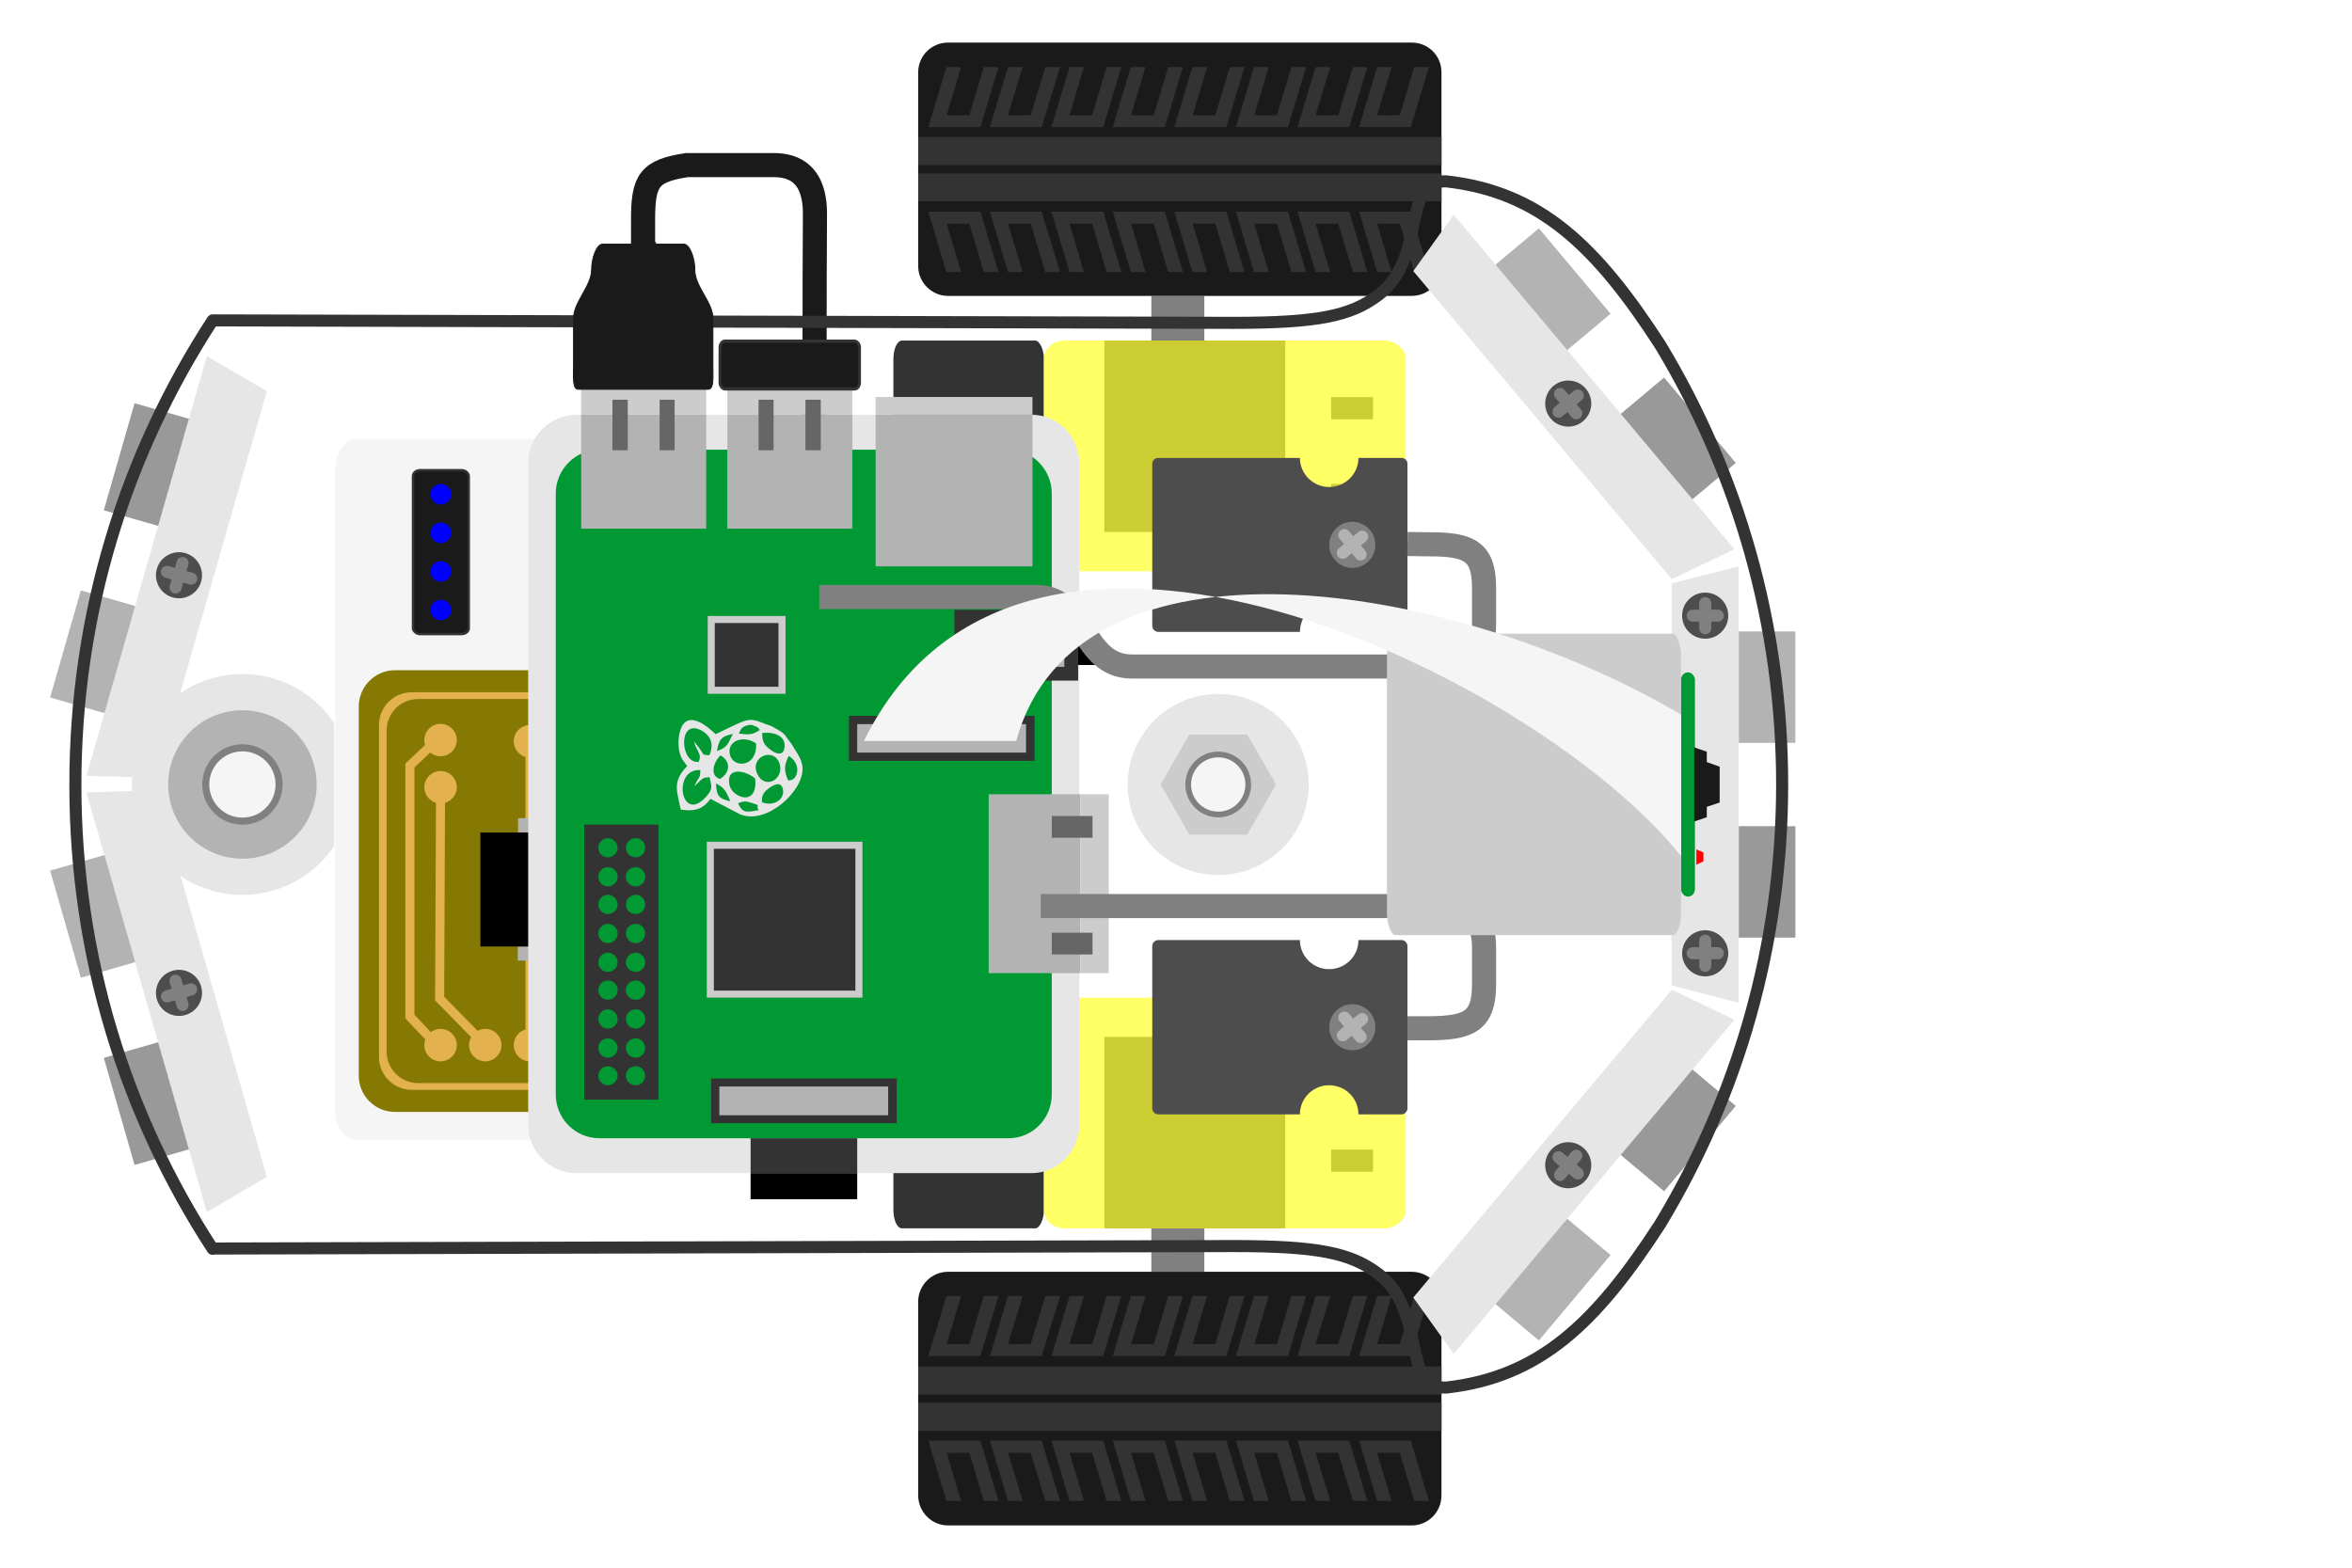 <?xml version="1.0" encoding="UTF-8"?>
<!DOCTYPE svg PUBLIC "-//W3C//DTD SVG 1.1//EN" "http://www.w3.org/Graphics/SVG/1.1/DTD/svg11.dtd">
<!-- Creator: CorelDRAW X6 -->
<svg xmlns="http://www.w3.org/2000/svg" xml:space="preserve" width="7.677in" height="5.118in" version="1.1" style="shape-rendering:geometricPrecision; text-rendering:geometricPrecision; image-rendering:optimizeQuality; fill-rule:evenodd; clip-rule:evenodd"
viewBox="0 0 7677 5118"
 xmlns:xlink="http://www.w3.org/1999/xlink">
 <defs>
  <style type="text/css">
   <![CDATA[
    .str9 {stroke:#1A1A1A;stroke-width:3}
    .str0 {stroke:white;stroke-width:3}
    .str1 {stroke:#333333;stroke-width:7.874}
    .str4 {stroke:#999999;stroke-width:29.528}
    .str3 {stroke:#E3B14D;stroke-width:29.528}
    .str8 {stroke:#333333;stroke-width:39.37;stroke-linecap:round;stroke-linejoin:round}
    .str2 {stroke:gray;stroke-width:39.37;stroke-linecap:round;stroke-linejoin:round}
    .str6 {stroke:#B3B3B3;stroke-width:39.37;stroke-linecap:round;stroke-linejoin:round}
    .str5 {stroke:#1A1A1A;stroke-width:78.74}
    .str7 {stroke:gray;stroke-width:78.74}
    .fil6 {fill:none}
    .fil13 {fill:black}
    .fil20 {fill:blue}
    .fil17 {fill:#009933}
    .fil4 {fill:#1A1A1A}
    .fil14 {fill:#32366B}
    .fil8 {fill:#333333}
    .fil5 {fill:#4D4D4D}
    .fil18 {fill:#666666}
    .fil2 {fill:gray}
    .fil11 {fill:#867903}
    .fil7 {fill:#999999}
    .fil1 {fill:#B3B3B3}
    .fil10 {fill:#CCCC33}
    .fil16 {fill:#CCCCCC}
    .fil12 {fill:#E3B14D}
    .fil0 {fill:#E6E6E6}
    .fil3 {fill:whitesmoke}
    .fil19 {fill:red}
    .fil9 {fill:#FFFF66}
    .fil15 {fill:white}
   ]]>
  </style>
 </defs>
 <g id="Layer_x0020_1">
  <g id="_268861904">
   <g>
    <circle class="fil0" transform="matrix(4.84773E-014 -1.83 1.83 4.84773E-014 791.268 2561.07)" r="197"/>
    <circle class="fil1" transform="matrix(3.2576E-014 -1.23 1.23 3.2576E-014 791.268 2561.07)" r="197"/>
    <circle class="fil2" transform="matrix(1.76281E-014 -0.666 0.666 1.76281E-014 791.268 2561.07)" r="197"/>
    <circle class="fil3" transform="matrix(1.45432E-014 -0.549 0.549 1.45432E-014 791.268 2561.07)" r="197"/>
   </g>
   <path class="fil3 str0" d="M1092 3623l0 -2082c0,-66 33,-110 76,-110l711 0c10,0 2,2292 2,2292 0,0 -642,0 -713,0 -49,0 -76,-47 -76,-100z"/>
   <rect class="fil4 str1" x="1348" y="1535" width="182" height="535" rx="23" ry="19"/>
   <g>
    <polygon class="fil0" points="5675,1849 5675,3274 5456,3217 5456,1905 "/>
    <g>
     <circle class="fil5" transform="matrix(2.49092E-014 -0.941 0.941 2.49093E-014 5565.8 3112.26)" r="80"/>
     <path class="fil6 str2" d="M5525 3112l82 0m-41 -41l0 82"/>
    </g>
    <rect class="fil7" transform="matrix(2.51603E-014 -0.95 1.038 2.74809E-014 5675.49 3061.03)" width="383" height="178"/>
    <rect class="fil1" transform="matrix(2.51603E-014 -0.95 1.038 2.74809E-014 5675.49 2425.21)" width="383" height="178"/>
    <g>
     <circle class="fil5" transform="matrix(2.49092E-014 -0.941 0.941 2.49093E-014 5565.8 2009.89)" r="80"/>
     <path class="fil6 str2" d="M5525 2010l82 0m-41 -41l0 82"/>
    </g>
   </g>
   <g>
    <polygon class="fil0" points="282,2587 675,3957 871,3842 509,2580 "/>
    <g>
     <circle class="fil5" transform="matrix(-0.259 -0.904 -0.904 0.259 584.242 3241.43)" r="80"/>
     <path class="fil6 str2" d="M624 3230l-79 23m28 -51l23 79"/>
    </g>
    <rect class="fil7" transform="matrix(-0.262 -0.913 -0.997 0.286 616.614 3752.25)" width="383" height="178"/>
    <rect class="fil1" transform="matrix(-0.262 -0.913 -0.997 0.286 441.356 3141.06)" width="383" height="178"/>
   </g>
   <g>
    <polygon class="fil0" points="282,2533 675,1163 871,1277 509,2539 "/>
    <g>
     <circle class="fil5" transform="matrix(-0.259 0.904 -0.904 -0.259 584.242 1878.04)" r="80"/>
     <path class="fil6 str2" d="M624 1889l-79 -22m28 51l23 -80"/>
    </g>
    <rect class="fil7" transform="matrix(-0.262 0.913 -0.997 -0.286 616.614 1367.22)" width="383" height="178"/>
    <rect class="fil1" transform="matrix(-0.262 0.913 -0.997 -0.286 441.356 1978.42)" width="383" height="178"/>
   </g>
   <g>
    <g>
     <polygon class="fil2" points="3758,3831 3758,4152 3931,4152 3931,3831 "/>
     <path class="fil4" d="M2997 4882l0 -633c0,-53 44,-97 97,-97l1514 0c54,0 97,44 97,97l0 633c0,54 -43,98 -97,98l-1514 0c-53,0 -97,-44 -97,-98z"/>
     <path class="fil8" d="M2997 4579l0 92 1708 0 0 -92 -1708 0zm0 -118l0 92 1708 0 0 -92 -1708 0zm1439 -34l59 -196 169 0 -59 196 -169 0zm106 -196l-47 157 74 0 47 -157 -74 0zm-307 196l59 -196 169 0 -59 196 -169 0zm107 -196l-48 157 74 0 48 -157 -74 0zm-308 196l59 -196 170 0 -59 196 -170 0zm107 -196l-47 157 74 0 47 -157 -74 0zm-308 196l59 -196 170 0 -59 196 -170 0zm107 -196l-47 157 74 0 47 -157 -74 0zm-308 196l59 -196 170 0 -59 196 -170 0zm107 -196l-47 157 74 0 47 -157 -74 0zm-307 196l59 -196 169 0 -59 196 -169 0zm106 -196l-47 157 74 0 47 -157 -74 0zm-307 196l59 -196 170 0 -60 196 -169 0zm107 -196l-48 157 74 0 48 -157 -74 0zm-308 196l59 -196 170 0 -59 196 -170 0zm107 -196l-47 157 74 0 47 -157 -74 0zm1299 472l59 197 169 0 -59 -197 -169 0zm106 197l-47 -157 74 0 47 157 -74 0zm-307 -197l59 197 169 0 -59 -197 -169 0zm107 197l-48 -157 74 0 48 157 -74 0zm-308 -197l59 197 170 0 -59 -197 -170 0zm107 197l-47 -157 74 0 47 157 -74 0zm-308 -197l59 197 170 0 -59 -197 -170 0zm107 197l-47 -157 74 0 47 157 -74 0zm-308 -197l59 197 170 0 -59 -197 -170 0zm107 197l-47 -157 74 0 47 157 -74 0zm-307 -197l59 197 169 0 -59 -197 -169 0zm106 197l-47 -157 74 0 47 157 -74 0zm-307 -197l59 197 170 0 -60 -197 -169 0zm107 197l-48 -157 74 0 48 157 -74 0zm-308 -197l59 197 170 0 -59 -197 -170 0zm107 197l-47 -157 74 0 47 157 -74 0z"/>
    </g>
    <g>
     <polygon class="fil2" points="3758,1287 3758,966 3931,966 3931,1287 "/>
     <path class="fil4" d="M2997 236l0 633c0,53 44,97 97,97l1514 0c54,0 97,-44 97,-97l0 -633c0,-54 -43,-97 -97,-97l-1514 0c-53,0 -97,43 -97,97z"/>
     <path class="fil8" d="M2997 539l0 -92 1708 0 0 92 -1708 0zm0 118l0 -91 1708 0 0 91 -1708 0zm1439 34l59 197 169 0 -59 -197 -169 0zm106 197l-47 -158 74 0 47 158 -74 0zm-307 -197l59 197 169 0 -59 -197 -169 0zm107 197l-48 -158 74 0 48 158 -74 0zm-308 -197l59 197 170 0 -59 -197 -170 0zm107 197l-47 -158 74 0 47 158 -74 0zm-308 -197l59 197 170 0 -59 -197 -170 0zm107 197l-47 -158 74 0 47 158 -74 0zm-308 -197l59 197 170 0 -59 -197 -170 0zm107 197l-47 -158 74 0 47 158 -74 0zm-307 -197l59 197 169 0 -59 -197 -169 0zm106 197l-47 -158 74 0 47 158 -74 0zm-307 -197l59 197 170 0 -60 -197 -169 0zm107 197l-48 -158 74 0 48 158 -74 0zm-308 -197l59 197 170 0 -59 -197 -170 0zm107 197l-47 -158 74 0 47 158 -74 0zm1299 -473l59 -196 169 0 -59 196 -169 0zm106 -196l-47 157 74 0 47 -157 -74 0zm-307 196l59 -196 169 0 -59 196 -169 0zm107 -196l-48 157 74 0 48 -157 -74 0zm-308 196l59 -196 170 0 -59 196 -170 0zm107 -196l-47 157 74 0 47 -157 -74 0zm-308 196l59 -196 170 0 -59 196 -170 0zm107 -196l-47 157 74 0 47 -157 -74 0zm-308 196l59 -196 170 0 -59 196 -170 0zm107 -196l-47 157 74 0 47 -157 -74 0zm-307 196l59 -196 169 0 -59 196 -169 0zm106 -196l-47 157 74 0 47 -157 -74 0zm-307 196l59 -196 170 0 -60 196 -169 0zm107 -196l-48 157 74 0 48 -157 -74 0zm-308 196l59 -196 170 0 -59 196 -170 0zm107 -196l-47 157 74 0 47 -157 -74 0z"/>
    </g>
   </g>
   <g>
    <rect class="fil8" transform="matrix(-2.64845E-014 1 -0.46 -1.21957E-014 3407.39 3257.13)" width="753" height="1068" rx="60" ry="60"/>
    <rect class="fil9" transform="matrix(-2.64845E-014 1 -1.106 -2.92939E-014 4588.5 3257.13)" width="753" height="1068" rx="60" ry="60"/>
    <rect class="fil10" transform="matrix(-2.19804E-014 0.83 -0.553 -1.4647E-014 4195.2 3385.27)" width="753" height="1068"/>
    <rect class="fil10" transform="matrix(-2.54644E-015 0.096 -0.128 -3.39381E-015 4481.64 3469.73)" width="753" height="1068"/>
    <rect class="fil10" transform="matrix(-2.54644E-015 0.096 -0.128 -3.39381E-015 4481.64 3753.19)" width="753" height="1068"/>
   </g>
   <g id="Board">
    <path class="fil11" d="M1171 3512l0 -1206c0,-64 53,-118 118,-118l1429 0c65,0 118,54 118,118l0 1206c0,65 -53,118 -118,118l-1429 0c-65,0 -118,-53 -118,-118z"/>
    <path class="fil12" d="M1237 3451l0 -1084c0,-59 48,-107 107,-107l1319 0c59,0 107,48 107,107l0 1084c0,59 -48,107 -107,107l-1319 0c-59,0 -107,-48 -107,-107zm25 -18l0 -1048c0,-57 46,-103 103,-103l1277 0c56,0 103,46 103,103l0 1048c0,57 -47,103 -103,103l-1277 0c-57,0 -103,-46 -103,-103z"/>
    <path class="fil12" d="M1531 3412c0,-29 24,-53 53,-53 29,0 53,24 53,53 0,29 -24,53 -53,53 -29,0 -53,-24 -53,-53z"/>
    <path class="fil12" d="M1385 3412c0,-29 24,-53 53,-53 29,0 53,24 53,53 0,29 -24,53 -53,53 -29,0 -53,-24 -53,-53z"/>
    <path class="fil12" d="M1677 3412c0,-29 23,-53 53,-53 29,0 52,24 52,53 0,29 -23,53 -52,53 -30,0 -53,-24 -53,-53z"/>
    <path class="fil12" d="M1940 3412c0,-29 24,-53 53,-53 29,0 53,24 53,53 0,29 -24,53 -53,53 -29,0 -53,-24 -53,-53z"/>
    <path class="fil12" d="M2086 3412c0,-29 24,-53 53,-53 29,0 53,24 53,53 0,29 -24,53 -53,53 -29,0 -53,-24 -53,-53z"/>
    <path class="fil12" d="M1385 2416c0,-29 24,-53 53,-53 29,0 53,24 53,53 0,29 -24,53 -53,53 -29,0 -53,-24 -53,-53z"/>
    <path class="fil12" d="M1385 2570c0,-29 24,-53 53,-53 29,0 53,24 53,53 0,29 -24,53 -53,53 -29,0 -53,-24 -53,-53z"/>
    <polyline class="fil6 str3" points="1426,3412 1338,3319 1338,2499 1426,2416 "/>
    <polyline class="fil6 str3" points="1584,3412 1435,3260 1438,2570 "/>
    <path class="fil12" d="M1677 2420c0,-29 23,-53 53,-53 29,0 52,24 52,53 0,29 -23,53 -52,53 -30,0 -53,-24 -53,-53z"/>
    <line class="fil6 str3" x1="1730" y1="3412" x2="1730" y2= "2420" />
    <path class="fil1" d="M2004 2382l0 -213 382 0 0 213 -208 0 44 0 0 -61 -47 0 0 0 -79 0 0 0 -45 0 0 61 33 0 -80 0zm279 0l0 -61 57 0 0 61 -57 0z"/>
    <polygon class="fil13" points="2195,2169 2195,2082 2068,2082 2068,2169 "/>
    <path class="fil12" d="M1974 2420c0,-29 23,-53 52,-53 30,0 53,24 53,53 0,29 -23,53 -53,53 -29,0 -52,-24 -52,-53z"/>
    <path class="fil12" d="M2197 2423c0,-29 24,-53 53,-53 29,0 53,24 53,53 0,29 -24,53 -53,53 -29,0 -53,-24 -53,-53z"/>
    <path class="fil12" d="M2311 2423c0,-29 24,-53 53,-53 29,0 53,24 53,53 0,29 -24,53 -53,53 -29,0 -53,-24 -53,-53z"/>
    <polyline class="fil6 str3" points="2364,2423 2364,2536 2489,2661 "/>
    <polyline class="fil6 str3" points="2139,3412 2140,2798 2190,2749 2489,2749 "/>
    <path class="fil14" d="M2341 2680c0,-81 66,-147 148,-147 81,0 147,66 147,147 0,82 -66,148 -147,148 -82,0 -148,-66 -148,-148z"/>
    <path class="fil15" d="M2378 2680c0,-61 50,-110 111,-110 61,0 111,49 111,110 0,62 -50,111 -111,111 -61,0 -111,-49 -111,-111z"/>
    <line class="fil6 str4" x1="2398" y1="2680" x2="2580" y2= "2680" />
    <line class="fil6 str4" x1="2489" y1="2771" x2="2489" y2= "2589" />
    <polyline class="fil6 str3" points="2250,2391 2250,2562 1993,2819 1993,3380 "/>
    <polygon class="fil1" points="1690,3136 1690,3090 1768,3090 1768,3136 "/>
    <polygon class="fil1" points="1954,3136 1954,3090 2032,3090 2032,3136 "/>
    <polygon class="fil1" points="1691,2718 1691,2671 1768,2671 1768,2718 "/>
    <polygon class="fil1" points="1953,2718 1953,2671 2031,2671 2031,2718 "/>
    <polygon class="fil1" points="1824,2718 1824,2672 1902,2672 1902,2718 "/>
    <polygon class="fil13" points="1568,3090 1568,2718 2061,2718 2061,3090 "/>
    <polygon class="fil1" points="1820,3136 1820,3090 1898,3090 1898,3136 "/>
    <path class="fil13" d="M2488 2426l0 -145c0,-22 17,-39 39,-39l206 0c22,0 39,17 39,39l0 145c0,21 -17,39 -39,39l-206 0c-22,0 -39,-18 -39,-39z"/>
    <path class="fil1" d="M2519 2355c0,-24 19,-44 43,-44 24,0 44,20 44,44 0,24 -20,43 -44,43 -24,0 -43,-19 -43,-43z"/>
    <path class="fil1" d="M2657 2355c0,-24 19,-44 43,-44 24,0 44,20 44,44 0,24 -20,43 -44,43 -24,0 -43,-19 -43,-43z"/>
   </g>
   <g>
    <rect class="fil8" transform="matrix(2.64845E-014 -1 -0.46 -1.21957E-014 3407.39 1864.93)" width="753" height="1068" rx="60" ry="60"/>
    <rect class="fil9" transform="matrix(2.64845E-014 -1 -1.106 -2.92939E-014 4588.5 1864.93)" width="753" height="1068" rx="60" ry="60"/>
    <rect class="fil10" transform="matrix(2.19804E-014 -0.83 -0.553 -1.4647E-014 4195.2 1736.79)" width="753" height="1068"/>
    <rect class="fil10" transform="matrix(2.54644E-015 -0.096 -0.128 -3.39381E-015 4481.64 1652.33)" width="753" height="1068"/>
    <rect class="fil10" transform="matrix(2.54644E-015 -0.096 -0.128 -3.39381E-015 4481.64 1368.87)" width="753" height="1068"/>
   </g>
   <g>
    <polygon class="fil0" points="4745,701 5661,1793 5457,1891 4613,885 "/>
    <g>
     <circle class="fil5" transform="matrix(-0.605 -0.72 0.72 -0.605 5118.76 1317.56)" r="80"/>
     <path class="fil6 str2" d="M5087 1344l63 -53m-58 -5l53 63"/>
    </g>
    <rect class="fil7" transform="matrix(-0.611 -0.728 0.795 -0.667 5524.15 1630.04)" width="383" height="178"/>
    <rect class="fil1" transform="matrix(-0.611 -0.728 0.795 -0.667 5115.44 1142.97)" width="383" height="178"/>
   </g>
   <g>
    <polygon class="fil0" points="4745,4420 5661,3329 5457,3231 4613,4236 "/>
    <g>
     <circle class="fil5" transform="matrix(-0.605 0.72 0.72 0.605 5118.76 3804.11)" r="80"/>
     <path class="fil6 str2" d="M5087 3778l63 53m-58 5l53 -63"/>
    </g>
    <rect class="fil7" transform="matrix(-0.611 0.728 0.795 0.667 5524.15 3491.62)" width="383" height="178"/>
    <rect class="fil1" transform="matrix(-0.611 0.728 0.795 0.667 5115.44 3978.69)" width="383" height="178"/>
   </g>
   <path class="fil6 str5" d="M2102 790c-3,244 -3,244 -3,-72 0,-129 19,-160 143,-179l284 0c134,0 135,122 134,174 -3,296 0,2296 0,2489 -1,48 -9,93 -21,116 -31,62 -107,54 -166,54"/>
   <g>
    <circle class="fil0" transform="matrix(3.97268E-014 -1.5 1.5 3.97268E-014 3976.31 2561.07)" r="197"/>
    <polygon class="fil16" points="3788,2561 3835,2479 3882,2398 3976,2398 4071,2398 4118,2479 4165,2561 4118,2643 4071,2725 3976,2725 3882,2725 3835,2643 "/>
    <circle class="fil2" transform="matrix(1.44461E-014 -0.545 0.545 1.44461E-014 3976.31 2561.07)" r="197"/>
    <circle class="fil3" transform="matrix(1.1918E-014 -0.45 0.45 1.1918E-014 3976.31 2561.07)" r="197"/>
   </g>
   <g id="Raspberry_x0020_Pi">
    <g id="Raspberry">
     <path class="fil0" d="M1882 1354l1484 0c87,0 157,71 157,158l0 2161c0,86 -70,157 -157,157l-1484 0c-87,0 -158,-71 -158,-157l0 -2161c0,-87 71,-158 158,-158z"/>
     <path class="fil17" d="M1956 1468l1336 0c78,0 141,65 141,143l0 1962c0,79 -63,143 -141,143l-1336 0c-78,0 -142,-64 -142,-143l0 -1962c0,-78 64,-143 142,-143z"/>
     <polygon class="fil16" points="2307,2748 2815,2748 2815,3257 2307,3257 "/>
     <polygon class="fil8" points="2330,2771 2792,2771 2792,3234 2330,3234 "/>
     <path class="fil8" d="M1907 2692l242 0 0 898 -242 0 0 -898zm77 44c17,0 32,15 32,32 0,17 -15,31 -32,31 -17,0 -31,-14 -31,-31 0,-17 14,-32 31,-32zm91 0c17,0 31,15 31,32 0,17 -14,31 -31,31 -18,0 -32,-14 -32,-31 0,-17 14,-32 32,-32zm-91 95c17,0 32,14 32,31 0,18 -15,32 -32,32 -17,0 -31,-14 -31,-32 0,-17 14,-31 31,-31zm91 0c17,0 31,14 31,31 0,18 -14,32 -31,32 -18,0 -32,-14 -32,-32 0,-17 14,-31 32,-31zm-91 90c17,0 32,15 32,32 0,17 -15,31 -32,31 -17,0 -31,-14 -31,-31 0,-17 14,-32 31,-32zm91 0c17,0 31,15 31,32 0,17 -14,31 -31,31 -18,0 -32,-14 -32,-31 0,-17 14,-32 32,-32zm-91 95c17,0 32,14 32,31 0,18 -15,32 -32,32 -17,0 -31,-14 -31,-32 0,-17 14,-31 31,-31zm91 0c17,0 31,14 31,31 0,18 -14,32 -31,32 -18,0 -32,-14 -32,-32 0,-17 14,-31 32,-31zm-91 94c17,0 32,15 32,32 0,17 -15,31 -32,31 -17,0 -31,-14 -31,-31 0,-17 14,-32 31,-32zm91 0c17,0 31,15 31,32 0,17 -14,31 -31,31 -18,0 -32,-14 -32,-31 0,-17 14,-32 32,-32zm-91 91c17,0 32,14 32,31 0,18 -15,32 -32,32 -17,0 -31,-14 -31,-32 0,-17 14,-31 31,-31zm91 0c17,0 31,14 31,31 0,18 -14,32 -31,32 -18,0 -32,-14 -32,-32 0,-17 14,-31 32,-31zm-91 94c17,0 32,15 32,32 0,17 -15,31 -32,31 -17,0 -31,-14 -31,-31 0,-17 14,-32 31,-32zm91 0c17,0 31,15 31,32 0,17 -14,31 -31,31 -18,0 -32,-14 -32,-31 0,-17 14,-32 32,-32zm-91 95c17,0 32,14 32,31 0,18 -15,32 -32,32 -17,0 -31,-14 -31,-32 0,-17 14,-31 31,-31zm91 0c17,0 31,14 31,31 0,18 -14,32 -31,32 -18,0 -32,-14 -32,-32 0,-17 14,-31 32,-31zm-91 91c17,0 32,14 32,31 0,17 -15,31 -32,31 -17,0 -31,-14 -31,-31 0,-17 14,-31 31,-31zm91 0c17,0 31,14 31,31 0,17 -14,31 -31,31 -18,0 -32,-14 -32,-31 0,-17 14,-31 32,-31z"/>
     <polygon class="fil1" points="1897,1354 2305,1354 2305,1726 1897,1726 "/>
     <polygon class="fil16" points="1897,1354 2305,1354 2305,1239 1897,1239 "/>
     <polygon class="fil18" points="1999,1305 2049,1305 2049,1470 1999,1470 "/>
     <polygon class="fil18" points="2153,1305 2202,1305 2202,1470 2153,1470 "/>
     <polygon class="fil1" points="2374,1354 2782,1354 2782,1726 2374,1726 "/>
     <polygon class="fil16" points="2374,1354 2782,1354 2782,1239 2374,1239 "/>
     <polygon class="fil18" points="2476,1305 2525,1305 2525,1470 2476,1470 "/>
     <polygon class="fil18" points="2629,1305 2679,1305 2679,1470 2629,1470 "/>
     <polygon class="fil1" points="2858,1354 3370,1354 3370,1849 2858,1849 "/>
     <polygon class="fil16" points="2858,1354 3370,1354 3370,1296 2858,1296 "/>
     <polygon class="fil16" points="2310,2011 2564,2011 2564,2265 2310,2265 "/>
     <polygon class="fil8" points="2333,2034 2541,2034 2541,2242 2333,2242 "/>
     <polygon class="fil8" points="2321,3521 2927,3521 2927,3667 2321,3667 "/>
     <polygon class="fil1" points="2348,3547 2899,3547 2899,3641 2348,3641 "/>
     <polygon class="fil8" points="2771,2337 3377,2337 3377,2484 2771,2484 "/>
     <polygon class="fil1" points="2798,2364 3349,2364 3349,2457 2798,2457 "/>
     <polygon class="fil8" points="3115,1991 3519,1991 3519,2222 3115,2222 "/>
     <polygon class="fil13" points="3587,2042 3519,2042 3519,2171 3587,2171 "/>
     <polygon class="fil1" points="3328,2036 3474,2036 3474,2177 3328,2177 "/>
     <polygon class="fil1" points="3526,2593 3526,3177 3227,3177 3227,2593 "/>
     <polygon class="fil16" points="3526,2593 3526,3177 3619,3177 3619,2593 "/>
     <polygon class="fil18" points="3566,2664 3566,2735 3433,2735 3433,2664 "/>
     <polygon class="fil18" points="3566,3045 3566,3116 3433,3116 3433,3045 "/>
     <polygon class="fil8" points="2798,3716 2450,3716 2450,3830 2798,3830 "/>
     <polygon class="fil13" points="2798,3830 2450,3830 2450,3915 2798,3915 "/>
    </g>
    <g id="Rpi">
     <path class="fil0" d="M2243 2501c-50,51 -33,82 -21,142 54,8 75,-6 97,-35l86 45c80,48 203,-53 214,-132 5,-38 -19,-63 -34,-90 -32,-42 -18,-33 -66,-60 -81,-29 -59,-34 -183,26 -17,-16 -82,-78 -110,-26 -13,24 -17,73 -1,104 1,2 2,4 3,6l15 20z"/>
     <path class="fil17" d="M2316 2537c-21,3 -15,0 -29,10l-20 20c14,-37 18,-19 19,-53 -93,-6 -64,178 18,88 25,-27 18,-36 12,-65z"/>
     <path class="fil17" d="M2281 2487l3 -11c0,-15 2,-3 -3,-18 -6,-15 -10,-16 -16,-38 47,57 18,40 50,46 16,-34 7,-65 -29,-83 -74,-36 -66,113 -5,104z"/>
     <path class="fil17" d="M2465 2542c-27,-25 -97,-43 -84,21 9,41 93,73 84,-21z"/>
     <path class="fil17" d="M2472 2527c27,55 92,13 71,-38 -21,-50 -97,-17 -71,38z"/>
     <path class="fil17" d="M2468 2427c-42,-29 -98,-8 -85,39 12,42 89,40 85,-39z"/>
     <path class="fil17" d="M2559 2448c12,-41 -26,-60 -71,-55 0,24 3,35 21,50 42,35 50,5 50,5z"/>
     <path class="fil17" d="M2555 2575c-1,-1 -5,-34 -50,2 -14,12 -19,21 -18,42 39,16 77,-11 68,-44z"/>
     <path class="fil17" d="M2350 2543c33,-20 37,-56 2,-77 -24,22 -36,67 -2,77z"/>
     <path class="fil17" d="M2572 2547c30,7 49,-52 2,-79 -14,31 -16,45 -2,79z"/>
     <path class="fil17" d="M2476 2645c-12,-21 14,-12 -27,-25 -20,-7 -26,-2 -40,2 16,37 32,28 67,23z"/>
     <path class="fil17" d="M2480 2383c-5,-5 -2,-7 -15,-12 -12,-5 -13,-6 -26,-3 -19,5 -22,15 -27,27 35,4 44,4 68,-12z"/>
     <path class="fil17" d="M2392 2396c-37,8 -45,16 -52,56 33,-12 34,-19 52,-56z"/>
     <path class="fil17" d="M2384 2616c-15,-34 -19,-44 -47,-58 2,41 9,49 47,58z"/>
    </g>
   </g>
   <rect class="fil4 str1" transform="matrix(-3.55922E-014 1.344 1.118 2.96154E-014 2349.76 1113.78)" width="116" height="408" rx="15" ry="15"/>
   <g>
    <path class="fil5" d="M4338 2063l96 0c0,-53 -43,-95 -96,-95 -52,0 -95,42 -95,95l95 0zm0 -568l96 0c0,52 -43,95 -96,95 -52,0 -95,-43 -95,-95l95 0zm-577 19l0 264 0 2 0 263c0,11 9,20 20,20l794 0c10,0 19,-9 19,-20l0 -263 0 -2 0 -264c0,-11 -9,-19 -19,-19l-794 0c-11,0 -20,8 -20,19z"/>
    <g>
     <circle class="fil2" transform="matrix(-0.605 -0.72 0.72 -0.605 4414.06 1778.76)" r="80"/>
     <path class="fil6 str6" d="M4383 1805l63 -53m-58 -5l53 63"/>
    </g>
   </g>
   <g>
    <path class="fil5" d="M4338 3638l96 0c0,-53 -43,-95 -96,-95 -52,0 -95,42 -95,95l95 0zm0 -569l96 0c0,53 -43,95 -96,95 -52,0 -95,-42 -95,-95l95 0zm-577 20l0 263 0 3 0 263c0,11 9,20 20,20l794 0c10,0 19,-9 19,-20l0 -263 0 -3 0 -263c0,-11 -9,-20 -19,-20l-794 0c-11,0 -20,9 -20,20z"/>
    <g>
     <circle class="fil2" transform="matrix(-0.605 -0.72 0.72 -0.605 4414.06 3353.56)" r="80"/>
     <path class="fil6 str6" d="M4383 3380l63 -53m-58 -5l53 63"/>
    </g>
   </g>
   <path class="fil6 str7" d="M4594 3357l72 0c129,-1 178,-23 178,-143l0 -119c0,-93 -39,-136 -166,-137l-1281 0"/>
   <path class="fil6 str7" d="M4594 1776l72 1c129,0 178,22 178,142l0 119c0,93 -39,137 -166,138l-983 0c-166,0 -151,-227 -312,-227l-709 0"/>
   <path class="fil6 str8" d="M4026 4068c277,0 383,23 472,90 162,122 73,376 222,372 306,-34 490,-211 699,-534 253,-419 398,-910 398,-1436m-5123 1516l3332 -8m-3332 9c-284,-436 -448,-956 -448,-1515 0,-559 164,-1080 448,-1516m3332 8c277,0 383,-23 472,-90 162,-121 73,-376 222,-372 306,34 490,211 699,534 253,419 398,910 398,1436m-5123 -1516l3332 8"/>
   <path class="fil4 str9" d="M1967 797l132 0c133,0 111,0 133,0 20,0 36,47 36,83 -1,55 59,106 59,159l0 49 0 100c0,46 4,83 -16,83l-423 0c-20,0 -16,-37 -16,-83l0 -149c0,-53 59,-105 59,-159 0,-37 16,-83 36,-83z"/>
   <g>
    <rect class="fil17" x="5487" y="2195" width="45.292" height="732.094" rx="29" ry="24"/>
    <rect class="fil16" x="4527" y="2069" width="960" height="984" rx="28" ry="71"/>
    <polygon class="fil4" points="5571,2488 5613,2503 5613,2620 5571,2634 5571,2668 5530,2682 5530,2440 5571,2454 "/>
    <polygon class="fil19" points="5537,2773 5560,2783 5560,2812 5537,2823 "/>
   </g>
   <path class="fil3" d="M5487 2795c-457,-576 -2152,-1427 -2667,-376l497 0c195,-716 1415,-531 2170,-86l0 462z"/>
   <path class="fil20" d="M1405 1991c0,-18 15,-33 34,-33 18,0 34,15 34,33 0,19 -16,34 -34,34 -19,0 -34,-15 -34,-34zm0 -126c0,-18 15,-33 34,-33 18,0 34,15 34,33 0,19 -16,34 -34,34 -19,0 -34,-15 -34,-34zm0 -126c0,-18 15,-33 34,-33 18,0 34,15 34,33 0,19 -16,34 -34,34 -19,0 -34,-15 -34,-34zm0 -126c0,-18 15,-33 34,-33 18,0 34,15 34,33 0,19 -16,34 -34,34 -19,0 -34,-15 -34,-34z"/>
  </g>
 </g>
</svg>

